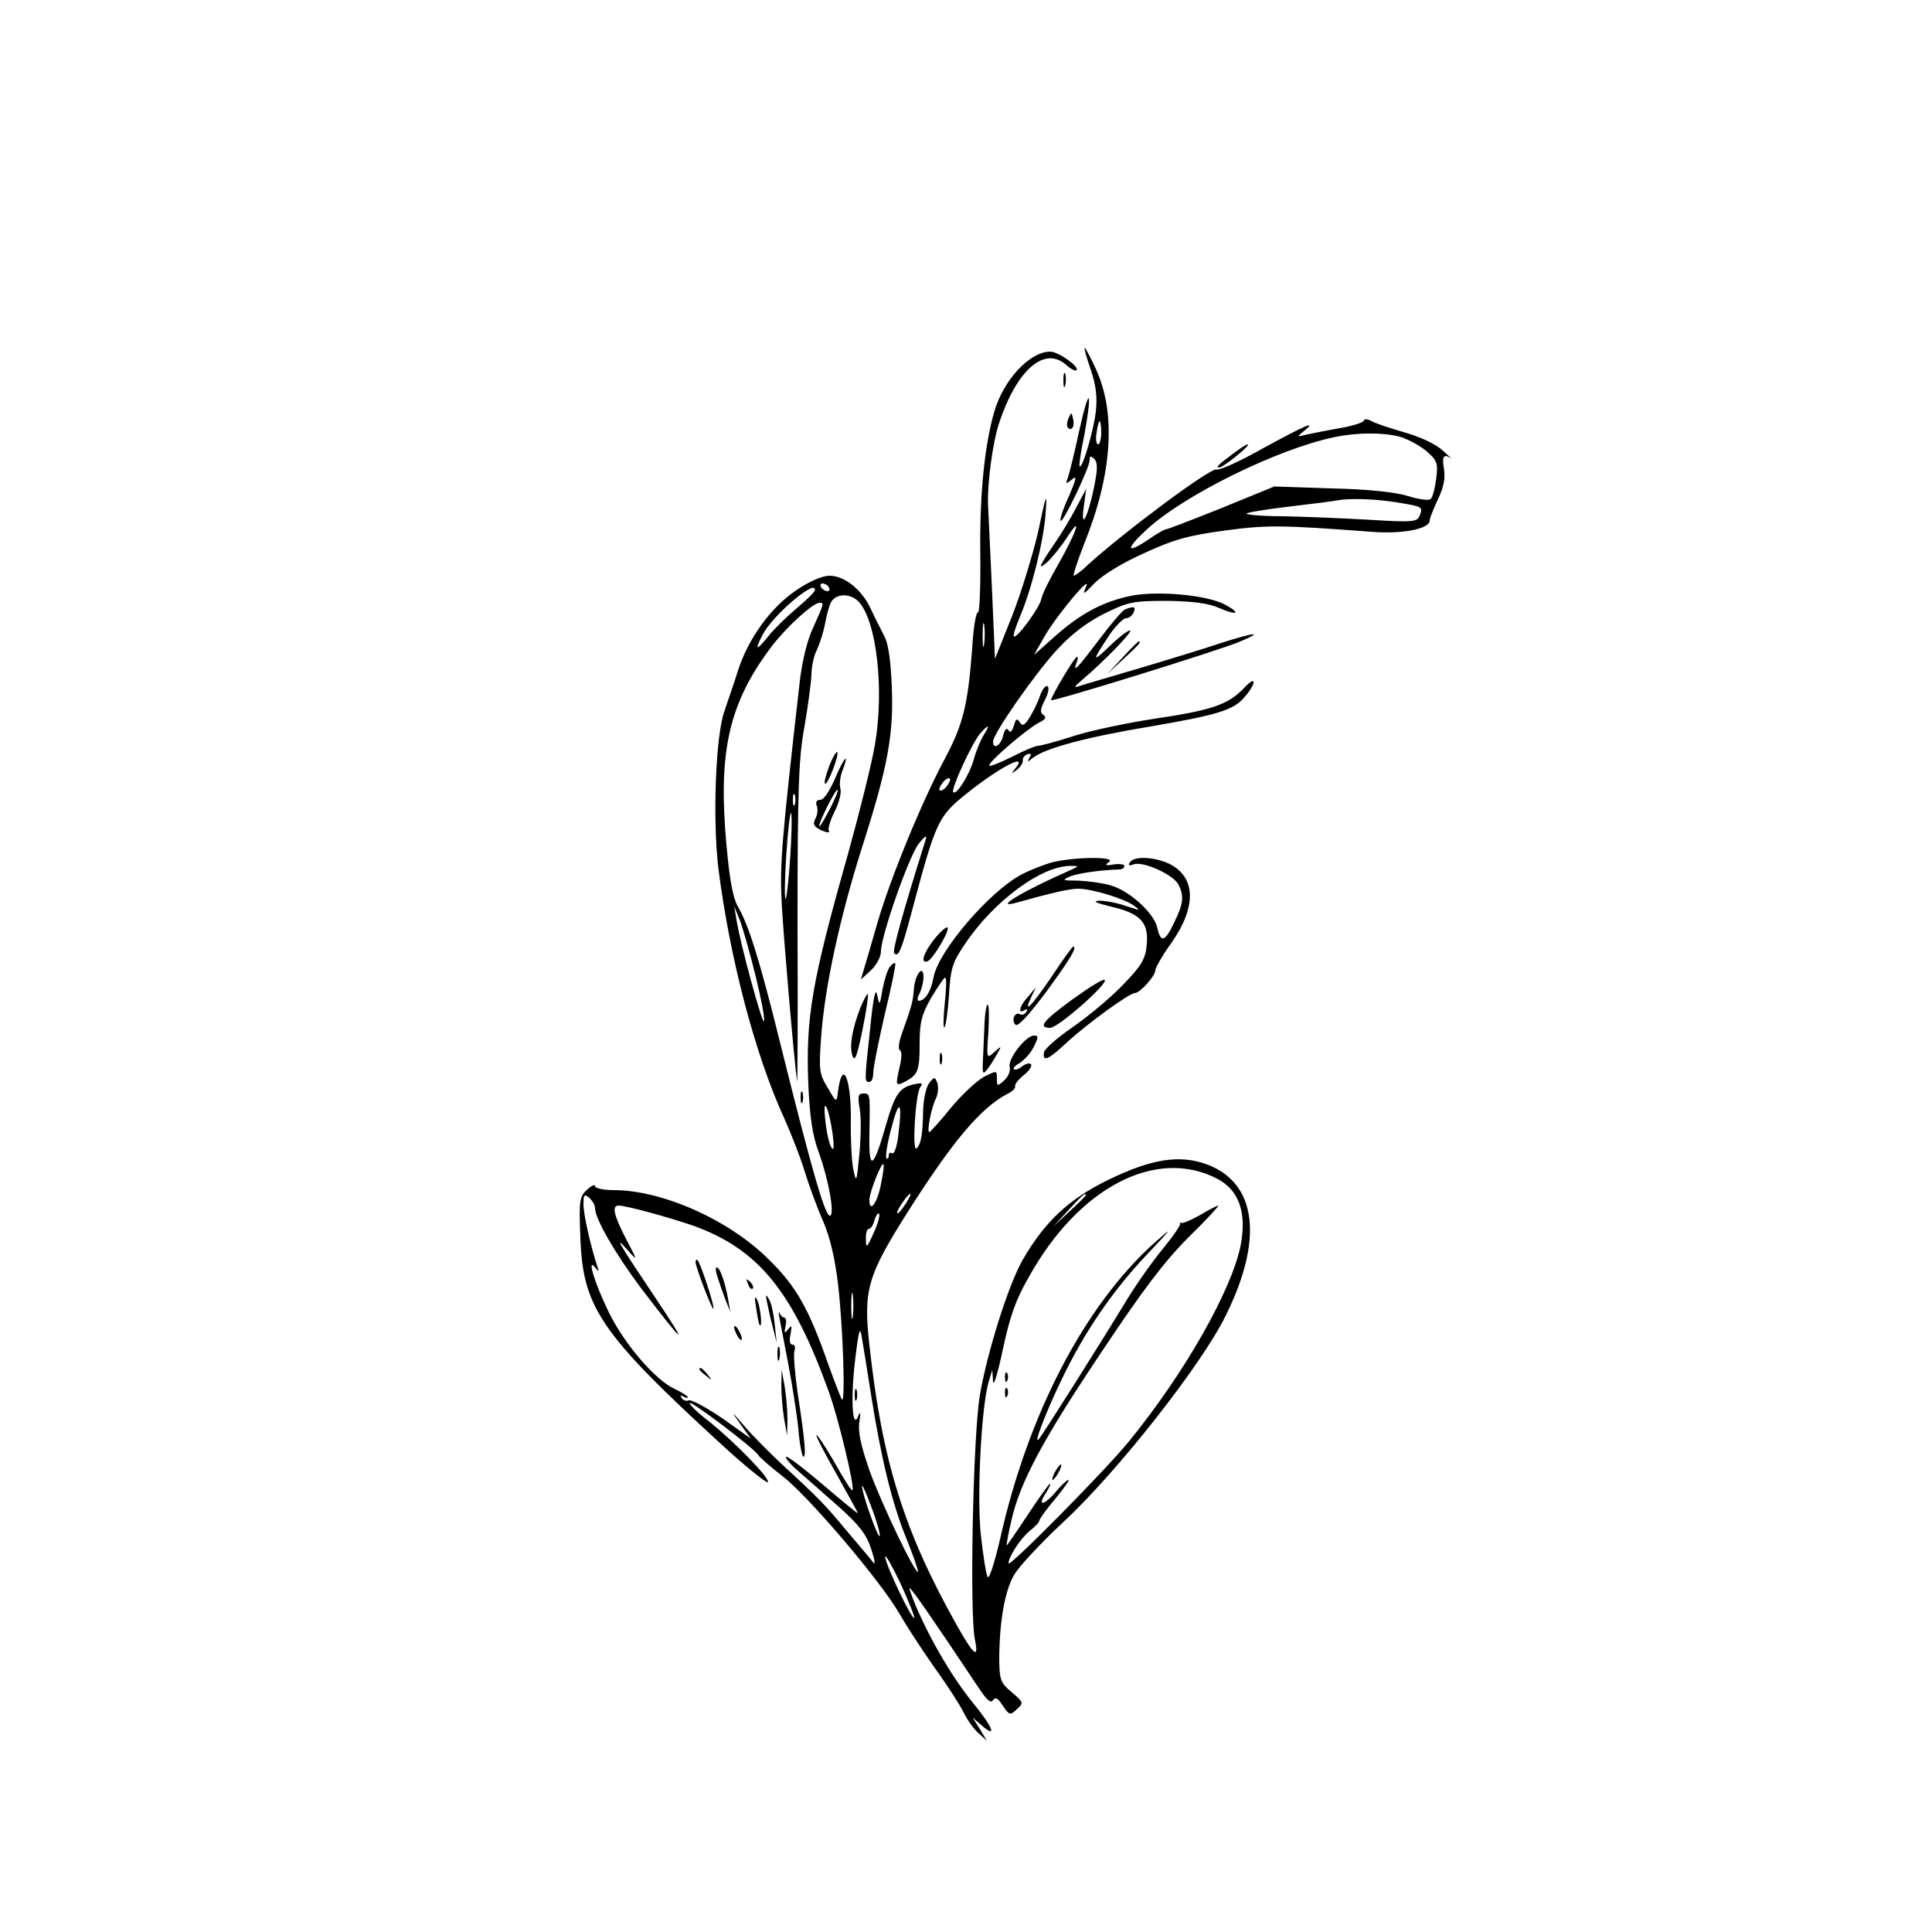 <?xml version="1.0" standalone="no"?>
<!DOCTYPE svg PUBLIC "-//W3C//DTD SVG 20010904//EN"
 "http://www.w3.org/TR/2001/REC-SVG-20010904/DTD/svg10.dtd">
<svg version="1.0" xmlns="http://www.w3.org/2000/svg"
 width="500pt" height="500pt" viewBox="0 0 500 500"
 preserveAspectRatio="xMidYMid meet">
<g transform="translate(0,500) scale(0.1,-0.1)"
fill="#000000" stroke="none">
<path d="M2823 4043 c14 -42 17 -72 13 -108 -6 -51 -35 -149 -42 -142 -2 2 3
38 12 80 8 43 14 85 12 95 -2 9 -13 -28 -25 -83 -12 -55 -25 -109 -29 -120 -7
-18 -6 -19 10 -6 14 12 12 3 -8 -44 -15 -32 -24 -60 -21 -63 6 -6 75 138 75
157 0 12 3 12 12 3 9 -9 9 -26 -1 -75 -16 -77 -35 -112 -26 -47 l6 45 -26 -49
c-14 -27 -38 -67 -54 -90 -43 -63 -47 -73 -21 -51 12 11 36 40 52 65 41 63 24
13 -23 -70 -22 -38 -42 -78 -44 -90 -4 -22 -64 -104 -71 -97 -3 2 5 26 16 52
30 71 60 191 66 265 4 59 2 56 -19 -45 -14 -60 -44 -159 -68 -220 l-44 -110
-8 185 c-5 102 -9 199 -10 215 -2 53 12 161 29 211 46 138 118 200 174 149 11
-10 23 -16 26 -13 8 9 -47 48 -68 48 -53 0 -121 -73 -145 -156 -25 -87 -38
-215 -36 -367 1 -86 -2 -155 -6 -152 -5 2 -12 -39 -15 -93 -11 -147 -24 -198
-71 -286 -60 -112 -142 -312 -175 -427 -15 -53 -31 -107 -35 -120 l-7 -24 26
24 c15 14 26 35 26 50 1 42 73 247 98 278 17 21 22 23 17 8 -61 -194 -86 -287
-81 -292 11 -11 18 4 46 109 62 233 68 245 140 303 86 69 161 108 129 68 -13
-16 -12 -17 3 -5 10 8 16 19 15 24 -1 6 4 13 12 16 10 3 11 0 5 -9 -6 -12 -5
-12 8 -1 31 25 137 54 306 82 174 30 214 42 243 76 31 36 31 58 0 25 -41 -44
-83 -59 -233 -81 -72 -11 -167 -31 -210 -45 -43 -14 -84 -25 -91 -25 -7 0 -38
-13 -69 -29 -32 -16 -58 -26 -58 -22 0 11 97 94 129 111 17 8 20 14 11 20 -9
6 -8 14 4 38 9 17 12 33 7 36 -5 3 -14 -8 -20 -26 -6 -18 -19 -43 -27 -56 -13
-20 -18 -22 -25 -11 -7 11 -10 9 -15 -9 -5 -15 -9 -20 -14 -12 -5 8 -10 2 -14
-14 -6 -26 -26 -37 -26 -15 0 20 110 178 167 239 37 40 77 70 121 92 61 30 74
33 162 33 67 -1 106 -6 134 -18 48 -21 60 -15 15 9 -47 24 -167 35 -237 23
-74 -14 -135 -46 -202 -106 l-54 -48 29 51 c34 57 124 164 105 124 -9 -21 -6
-19 22 10 20 21 72 53 128 78 78 36 114 46 210 59 111 15 148 14 376 -3 83 -7
154 7 154 29 0 6 10 30 21 54 15 31 20 55 16 79 -6 34 0 41 19 27 5 -5 -4 5
-21 20 -18 17 -58 36 -100 48 -38 11 -78 24 -87 30 -10 5 -18 5 -18 1 0 -5
-28 -14 -62 -20 -35 -6 -74 -14 -88 -17 -24 -6 -24 -6 -6 9 37 30 5 16 -105
-44 -60 -34 -114 -58 -120 -55 -12 8 -233 -156 -334 -247 -16 -16 -33 -28 -36
-28 -3 0 9 37 27 83 72 178 83 336 31 450 -14 31 -28 57 -30 57 -2 0 5 -26 16
-57z m27 -163 c0 -16 -4 -30 -8 -30 -5 0 -7 14 -4 30 2 17 6 30 8 30 2 0 4
-13 4 -30z m772 -10 c21 -6 52 -23 69 -37 28 -24 31 -31 26 -71 -3 -24 -9 -48
-14 -53 -5 -5 -29 -2 -58 7 -32 10 -103 18 -198 20 l-149 5 -137 -56 c-75 -30
-140 -55 -144 -55 -3 0 -23 -11 -43 -25 -59 -40 -63 -28 -8 23 96 90 342 211
489 241 58 12 124 12 167 1z m-8 -170 c68 -11 69 -11 60 -35 -7 -16 -18 -17
-133 -10 -69 4 -169 8 -223 9 -53 0 -94 4 -92 7 2 3 52 11 111 18 59 7 115 14
123 16 33 6 98 4 154 -5z m-1067 -367 c-2 -16 -4 -5 -4 22 0 28 2 40 4 28 2
-13 2 -35 0 -50z m-1 -235 c-8 -13 -20 -41 -26 -64 -12 -41 -45 -93 -53 -84
-7 7 50 130 70 152 22 25 26 23 9 -4z m-96 -133 c-7 -9 -15 -13 -18 -10 -3 2
1 11 8 20 7 9 15 13 18 10 3 -2 -1 -11 -8 -20z"/>
<path d="M2752 4015 c0 -16 2 -22 5 -12 2 9 2 23 0 30 -3 6 -5 -1 -5 -18z"/>
<path d="M2765 3917 c-4 -10 -5 -21 -1 -24 10 -10 18 4 13 24 -4 17 -4 17 -12
0z"/>
<path d="M3194 3828 c-43 -32 -49 -38 -38 -38 10 1 83 59 73 60 -4 0 -19 -10
-35 -22z"/>
<path d="M2060 3472 c-66 -45 -123 -124 -150 -207 -10 -33 -27 -80 -35 -105
-23 -62 -31 -280 -16 -406 29 -231 95 -484 171 -649 17 -38 41 -99 52 -135 11
-36 32 -94 48 -130 19 -44 31 -98 39 -165 13 -112 19 -308 10 -297 -3 4 -18
43 -34 87 -51 147 -84 206 -156 276 -102 102 -275 179 -401 179 -27 0 -48 5
-48 10 0 6 -9 2 -21 -9 -19 -18 -21 -28 -17 -123 6 -181 51 -248 366 -537 62
-57 116 -100 119 -97 8 8 -83 102 -154 159 -29 22 -50 43 -48 46 6 5 166 -117
177 -134 4 -7 33 -32 64 -56 66 -51 251 -268 301 -354 19 -33 60 -96 91 -140
32 -44 66 -97 76 -117 10 -21 28 -45 40 -55 l20 -18 -18 30 -19 30 22 -19 c43
-38 31 -6 -21 57 -52 64 -108 158 -148 251 -10 25 -18 46 -16 46 5 0 66 -89
180 -260 20 -30 30 -39 36 -30 6 9 13 5 25 -14 17 -25 19 -26 36 -10 19 17 18
18 -12 44 -29 24 -32 32 -33 81 0 100 14 182 39 224 13 22 71 84 128 137 137
127 357 406 419 533 98 197 81 342 -47 391 -72 27 -146 15 -260 -41 -101 -50
-161 -107 -218 -205 -37 -64 -92 -239 -111 -350 -18 -106 -27 -567 -13 -633
11 -53 -3 -41 -48 39 -136 243 -192 422 -225 723 -16 142 -5 179 97 341 118
186 190 272 260 309 13 6 22 15 20 20 -1 5 9 18 23 29 14 11 22 24 18 28 -4 4
-14 1 -23 -6 -9 -7 -18 -10 -21 -7 -3 3 4 10 15 16 11 7 28 25 36 41 13 26 13
30 1 30 -21 0 -68 -60 -63 -81 3 -10 -4 -26 -14 -35 -18 -16 -19 -16 -19 5 0
21 0 21 -34 4 -18 -10 -57 -46 -85 -80 -28 -35 -54 -63 -56 -63 -7 0 5 63 17
87 6 12 7 30 4 40 -7 17 -8 17 -22 -1 -8 -11 -14 -43 -15 -70 -1 -62 -5 -86
-17 -98 -12 -12 -3 143 10 159 7 9 4 11 -11 8 -43 -8 -54 -24 -78 -106 -33
-116 -45 -122 -43 -24 2 107 2 105 -16 105 -13 0 -15 -7 -9 -40 4 -22 3 -75
-1 -117 -7 -74 -8 -76 -16 -38 -4 22 -7 79 -6 126 1 113 -23 162 -34 69 -3
-24 -4 -23 -26 15 -22 36 -23 46 -17 130 9 130 49 312 105 489 68 212 83 295
78 419 -3 70 -9 112 -20 132 -9 17 -24 47 -34 68 -22 50 -68 87 -107 87 -20 0
-53 -15 -87 -38z m85 8 c3 -5 2 -10 -4 -10 -5 0 -13 5 -16 10 -3 6 -2 10 4 10
5 0 13 -4 16 -10z m-36 -7 c0 -5 -21 -25 -47 -47 -25 -21 -59 -54 -74 -73 -31
-39 -36 -37 -14 5 26 50 138 145 135 115z m114 -31 c46 -51 66 -228 41 -371
-8 -47 -39 -171 -68 -276 -96 -339 -111 -428 -104 -604 4 -85 11 -132 28 -176
24 -68 40 -154 29 -161 -12 -7 -45 105 -129 443 -54 219 -83 311 -111 358 -12
21 -21 69 -29 159 -22 241 6 366 117 513 38 50 107 113 124 113 12 0 12 -1
-16 -63 -16 -33 -29 -88 -35 -139 -48 -421 -52 -475 -47 -576 5 -91 33 -417
40 -461 1 -8 2 174 1 405 0 358 3 433 18 514 9 52 17 112 18 133 0 21 6 50 14
65 7 15 17 45 21 67 4 22 11 48 16 57 13 23 51 23 72 0z m-166 -524 c-3 -7 -5
-2 -5 12 0 14 2 19 5 13 2 -7 2 -19 0 -25z m-12 -138 c-4 -61 -10 -109 -12
-106 -3 3 -2 55 2 116 4 61 10 109 12 106 3 -3 2 -55 -2 -116z m-89 -308 c14
-57 24 -108 21 -115 -3 -11 -61 198 -71 263 l-6 35 16 -40 c8 -22 26 -86 40
-143z m199 -408 c4 -32 3 -44 -3 -34 -6 8 -13 40 -16 70 -8 69 9 36 19 -36z
m170 0 c-3 -30 -11 -52 -16 -49 -5 4 -9 1 -9 -6 0 -7 -3 -10 -6 -6 -3 3 2 38
13 78 20 78 29 69 18 -17z m-46 -133 c-10 -47 -29 -71 -29 -36 0 19 31 97 36
92 3 -2 -1 -27 -7 -56z m870 19 c57 -29 78 -87 62 -172 -23 -116 -144 -330
-289 -508 -60 -74 -312 -329 -312 -316 0 17 32 66 55 84 14 11 25 23 25 27 0
4 18 29 41 56 22 27 38 49 34 49 -3 0 -18 -13 -32 -30 -30 -36 -50 -40 -27 -5
9 14 14 25 11 25 -2 0 -28 -36 -57 -80 -29 -44 -54 -80 -55 -80 -1 0 4 28 12
63 22 99 79 207 233 437 108 162 163 235 226 298 46 45 80 82 77 82 -3 0 -25
-11 -48 -25 -23 -13 -45 -22 -49 -20 -3 3 -4 2 -2 -1 3 -3 -17 -32 -43 -64
-26 -31 -70 -93 -96 -136 -73 -120 -217 -348 -227 -359 -15 -17 21 76 62 160
57 118 129 224 217 317 69 73 71 76 20 31 -181 -163 -327 -444 -399 -767 -14
-60 -28 -104 -32 -97 -4 6 -12 57 -18 112 -10 104 2 332 21 394 l9 30 2 -30
c1 -16 12 20 25 81 18 85 33 129 67 188 129 233 329 337 487 256z m-1609 -77
c0 -27 53 -119 120 -208 113 -148 126 -158 37 -25 -96 143 -110 167 -73 125
27 -30 27 -30 -4 29 -32 62 -37 86 -19 86 20 0 132 -31 193 -52 169 -61 257
-169 351 -430 25 -69 68 -248 61 -255 -2 -2 -23 30 -46 72 -24 41 -45 73 -47
71 -2 -2 21 -47 52 -101 30 -54 55 -99 55 -101 0 -2 -39 30 -87 71 -48 41 -92
75 -98 75 -5 0 6 -15 26 -33 20 -17 68 -60 107 -94 54 -48 74 -73 86 -110 9
-26 12 -43 7 -38 -4 6 -35 42 -67 80 -60 72 -69 82 -170 175 -32 30 -77 75
-98 100 -34 39 -35 40 -11 6 l28 -39 -73 52 c-41 28 -80 49 -87 47 -7 -3 -15
0 -19 6 -4 7 -3 8 4 4 7 -4 12 -5 12 -2 0 3 -16 13 -35 22 -51 24 -130 117
-170 199 -36 74 -57 143 -35 115 10 -13 11 -12 5 5 -17 53 -35 132 -35 158 0
25 2 28 15 17 8 -7 15 -19 15 -27z m804 12 c-9 -14 -18 -25 -21 -25 -5 0 5 18
20 38 17 22 18 13 1 -13z m466 22 c0 -2 -19 -21 -42 -42 l-43 -40 40 43 c36
39 45 47 45 39z m-549 -98 c-18 -40 -20 -41 -20 -16 -1 15 3 27 8 27 5 0 11
10 14 22 4 12 9 20 12 17 3 -4 -3 -26 -14 -50z m-54 -216 c-2 -16 -4 -3 -4 27
0 30 2 43 4 28 2 -16 2 -40 0 -55z m47 -201 c26 -164 54 -281 91 -372 19 -46
32 -86 31 -88 -7 -7 -96 179 -126 263 -22 63 -30 101 -26 125 4 24 3 29 -3 15
-15 -38 -20 45 -8 145 10 83 13 90 18 55 4 -22 14 -86 23 -143z m23 -367 c-4
-10 -47 112 -46 129 0 6 11 -18 24 -54 14 -36 23 -69 22 -75z m89 -212 c-6 -6
-76 141 -75 158 0 8 18 -24 40 -70 21 -46 37 -86 35 -88z"/>
<path d="M2147 3020 c-9 -24 -15 -45 -12 -48 6 -6 36 70 32 81 -1 5 -11 -10
-20 -33z"/>
<path d="M2161 2985 c-14 -32 -29 -55 -38 -55 -10 0 -13 -6 -9 -16 3 -8 2 -23
-4 -33 -7 -15 -4 -20 16 -30 14 -6 23 -7 19 -1 -3 5 4 28 15 50 12 23 18 49
15 59 -3 10 -1 31 5 46 20 52 4 35 -19 -20z m-15 -82 c-14 -26 -25 -45 -26
-41 0 12 43 98 48 94 2 -2 -8 -26 -22 -53z"/>
<path d="M2072 2160 c0 -14 2 -19 5 -12 2 6 2 18 0 25 -3 6 -5 1 -5 -13z"/>
<path d="M2601 1434 c0 -11 3 -14 6 -6 3 7 2 16 -1 19 -3 4 -6 -2 -5 -13z"/>
<path d="M2601 1394 c0 -11 3 -14 6 -6 3 7 2 16 -1 19 -3 4 -6 -2 -5 -13z"/>
<path d="M2730 1190 c-6 -11 -8 -20 -6 -20 3 0 10 9 16 20 6 11 8 20 6 20 -3
0 -10 -9 -16 -20z"/>
<path d="M1800 1734 c0 -13 43 -124 46 -121 5 4 -36 127 -42 127 -2 0 -4 -3
-4 -6z"/>
<path d="M1856 1698 c4 -13 13 -39 20 -58 l14 -35 -6 35 c-8 43 -21 80 -29 80
-4 0 -3 -10 1 -22z"/>
<path d="M1936 1677 c3 -10 9 -15 12 -12 3 3 0 11 -7 18 -10 9 -11 8 -5 -6z"/>
<path d="M1957 1615 c3 -22 7 -42 9 -44 8 -9 2 45 -6 64 -7 14 -8 8 -3 -20z"/>
<path d="M1985 1630 c3 -14 9 -43 15 -65 l10 -40 -5 48 c-3 27 -9 56 -15 65
-8 14 -9 12 -5 -8z"/>
<path d="M2017 1590 c3 -14 13 -68 23 -120 10 -52 22 -128 26 -167 3 -40 10
-73 13 -73 8 0 4 43 -15 167 -7 50 -11 99 -8 107 3 9 1 16 -5 16 -7 0 -9 10
-5 28 4 22 3 24 -6 12 -10 -12 -11 -11 -7 8 3 12 1 22 -3 22 -5 0 -10 6 -13
13 -2 6 -2 1 0 -13z"/>
<path d="M1900 1565 c0 -5 5 -17 10 -25 5 -8 10 -10 10 -5 0 6 -5 17 -10 25
-5 8 -10 11 -10 5z"/>
<path d="M2012 1495 c0 -16 2 -22 5 -12 2 9 2 23 0 30 -3 6 -5 -1 -5 -18z"/>
<path d="M1810 1456 c0 -2 8 -10 18 -17 15 -13 16 -12 3 4 -13 16 -21 21 -21
13z"/>
<path d="M2022 1415 c0 -22 3 -60 7 -85 l8 -45 1 40 c0 22 -3 60 -7 85 l-8 45
-1 -40z"/>
<path d="M2212 1390 c0 -14 2 -19 5 -12 2 6 2 18 0 25 -3 6 -5 1 -5 -13z"/>
<path d="M2912 3423 c-7 -2 -37 -38 -68 -79 -56 -74 -68 -87 -58 -59 4 8 4 15
1 15 -6 0 -67 -103 -67 -112 0 -6 423 125 485 150 68 28 46 27 -45 -2 -41 -14
-136 -43 -210 -65 -74 -22 -144 -42 -155 -46 -17 -6 -16 -3 5 15 58 49 130
124 125 128 -3 3 -26 -14 -52 -39 -48 -46 -48 -42 -1 29 16 23 35 42 42 42 8
0 16 7 20 15 6 15 1 17 -22 8z"/>
<path d="M2905 3298 l-40 -43 43 40 c39 36 47 45 39 45 -2 0 -21 -19 -42 -42z"/>
<path d="M2715 2766 c-22 -7 -54 -20 -71 -29 -82 -43 -215 -197 -228 -266 -6
-36 -22 -61 -38 -61 -5 0 -4 9 2 19 5 11 10 30 10 42 0 36 -23 6 -25 -33 -3
-33 -5 -40 -31 -113 -8 -22 -10 -41 -5 -43 5 -2 5 -18 0 -40 -12 -52 -12 -54
14 -41 33 18 37 28 37 99 0 54 5 74 30 118 17 28 33 52 36 52 4 0 3 -30 -1
-67 -4 -38 -4 -65 -1 -62 4 4 9 41 12 84 4 67 8 83 40 130 75 113 202 207 278
204 19 0 18 -1 -4 -11 -123 -54 -203 -102 -139 -84 93 26 137 36 159 36 36 0
121 -26 145 -44 18 -13 16 -13 -20 -1 -22 8 -53 14 -70 14 -20 -1 -8 -6 33
-16 76 -18 97 -42 89 -105 -4 -33 -17 -52 -64 -100 -31 -32 -89 -80 -128 -107
-38 -26 -71 -55 -73 -64 -5 -27 11 -20 60 26 52 48 161 127 175 127 13 0 53
44 53 59 0 6 18 38 41 70 67 95 64 172 -6 206 -39 18 -91 20 -101 3 -5 -8 -2
-9 10 -5 24 9 101 -26 115 -51 16 -30 14 -50 -10 -99 -24 -51 -35 -54 -44 -14
-8 38 -73 97 -122 110 -21 6 -58 11 -83 12 -41 0 -43 1 -20 11 21 8 73 16 128
18 6 0 12 4 12 9 0 4 -12 6 -27 4 -22 -4 -25 -2 -13 6 22 16 -104 13 -155 -3z"/>
<path d="M2416 2567 c-27 -35 -34 -61 -16 -55 15 5 63 88 51 88 -5 0 -21 -15
-35 -33z"/>
<path d="M2720 2470 c-52 -76 -74 -98 -50 -48 l11 23 -20 -24 c-23 -25 -28
-47 -9 -35 7 4 8 3 4 -5 -4 -6 -11 -9 -16 -6 -13 8 -24 -15 -12 -27 6 -6 34
24 81 87 62 85 80 115 68 115 -2 0 -28 -36 -57 -80z"/>
<path d="M2303 2498 c-6 -7 -14 -33 -19 -58 -7 -43 -8 -44 -14 -15 -4 21 -10
-6 -18 -86 -15 -139 -15 -139 -2 -139 6 0 10 11 10 24 0 14 14 82 30 152 17
70 29 129 27 131 -2 2 -9 -2 -14 -9z"/>
<path d="M2776 2414 c-77 -56 -91 -74 -58 -74 20 0 150 114 141 124 -3 4 -40
-19 -83 -50z"/>
<path d="M2227 2393 c-22 -57 -29 -100 -21 -125 6 -18 12 -2 26 66 10 49 16
91 14 93 -2 2 -10 -13 -19 -34z"/>
<path d="M2548 2353 c-1 -27 -3 -68 -4 -93 -2 -41 -1 -43 13 -25 8 11 19 29
25 40 11 19 10 19 -9 2 -20 -18 -20 -17 -15 53 2 38 2 70 -2 70 -3 0 -7 -21
-8 -47z"/>
<path d="M2432 2260 c0 -14 2 -19 5 -12 2 6 2 18 0 25 -3 6 -5 1 -5 -13z"/>
</g>
</svg>
